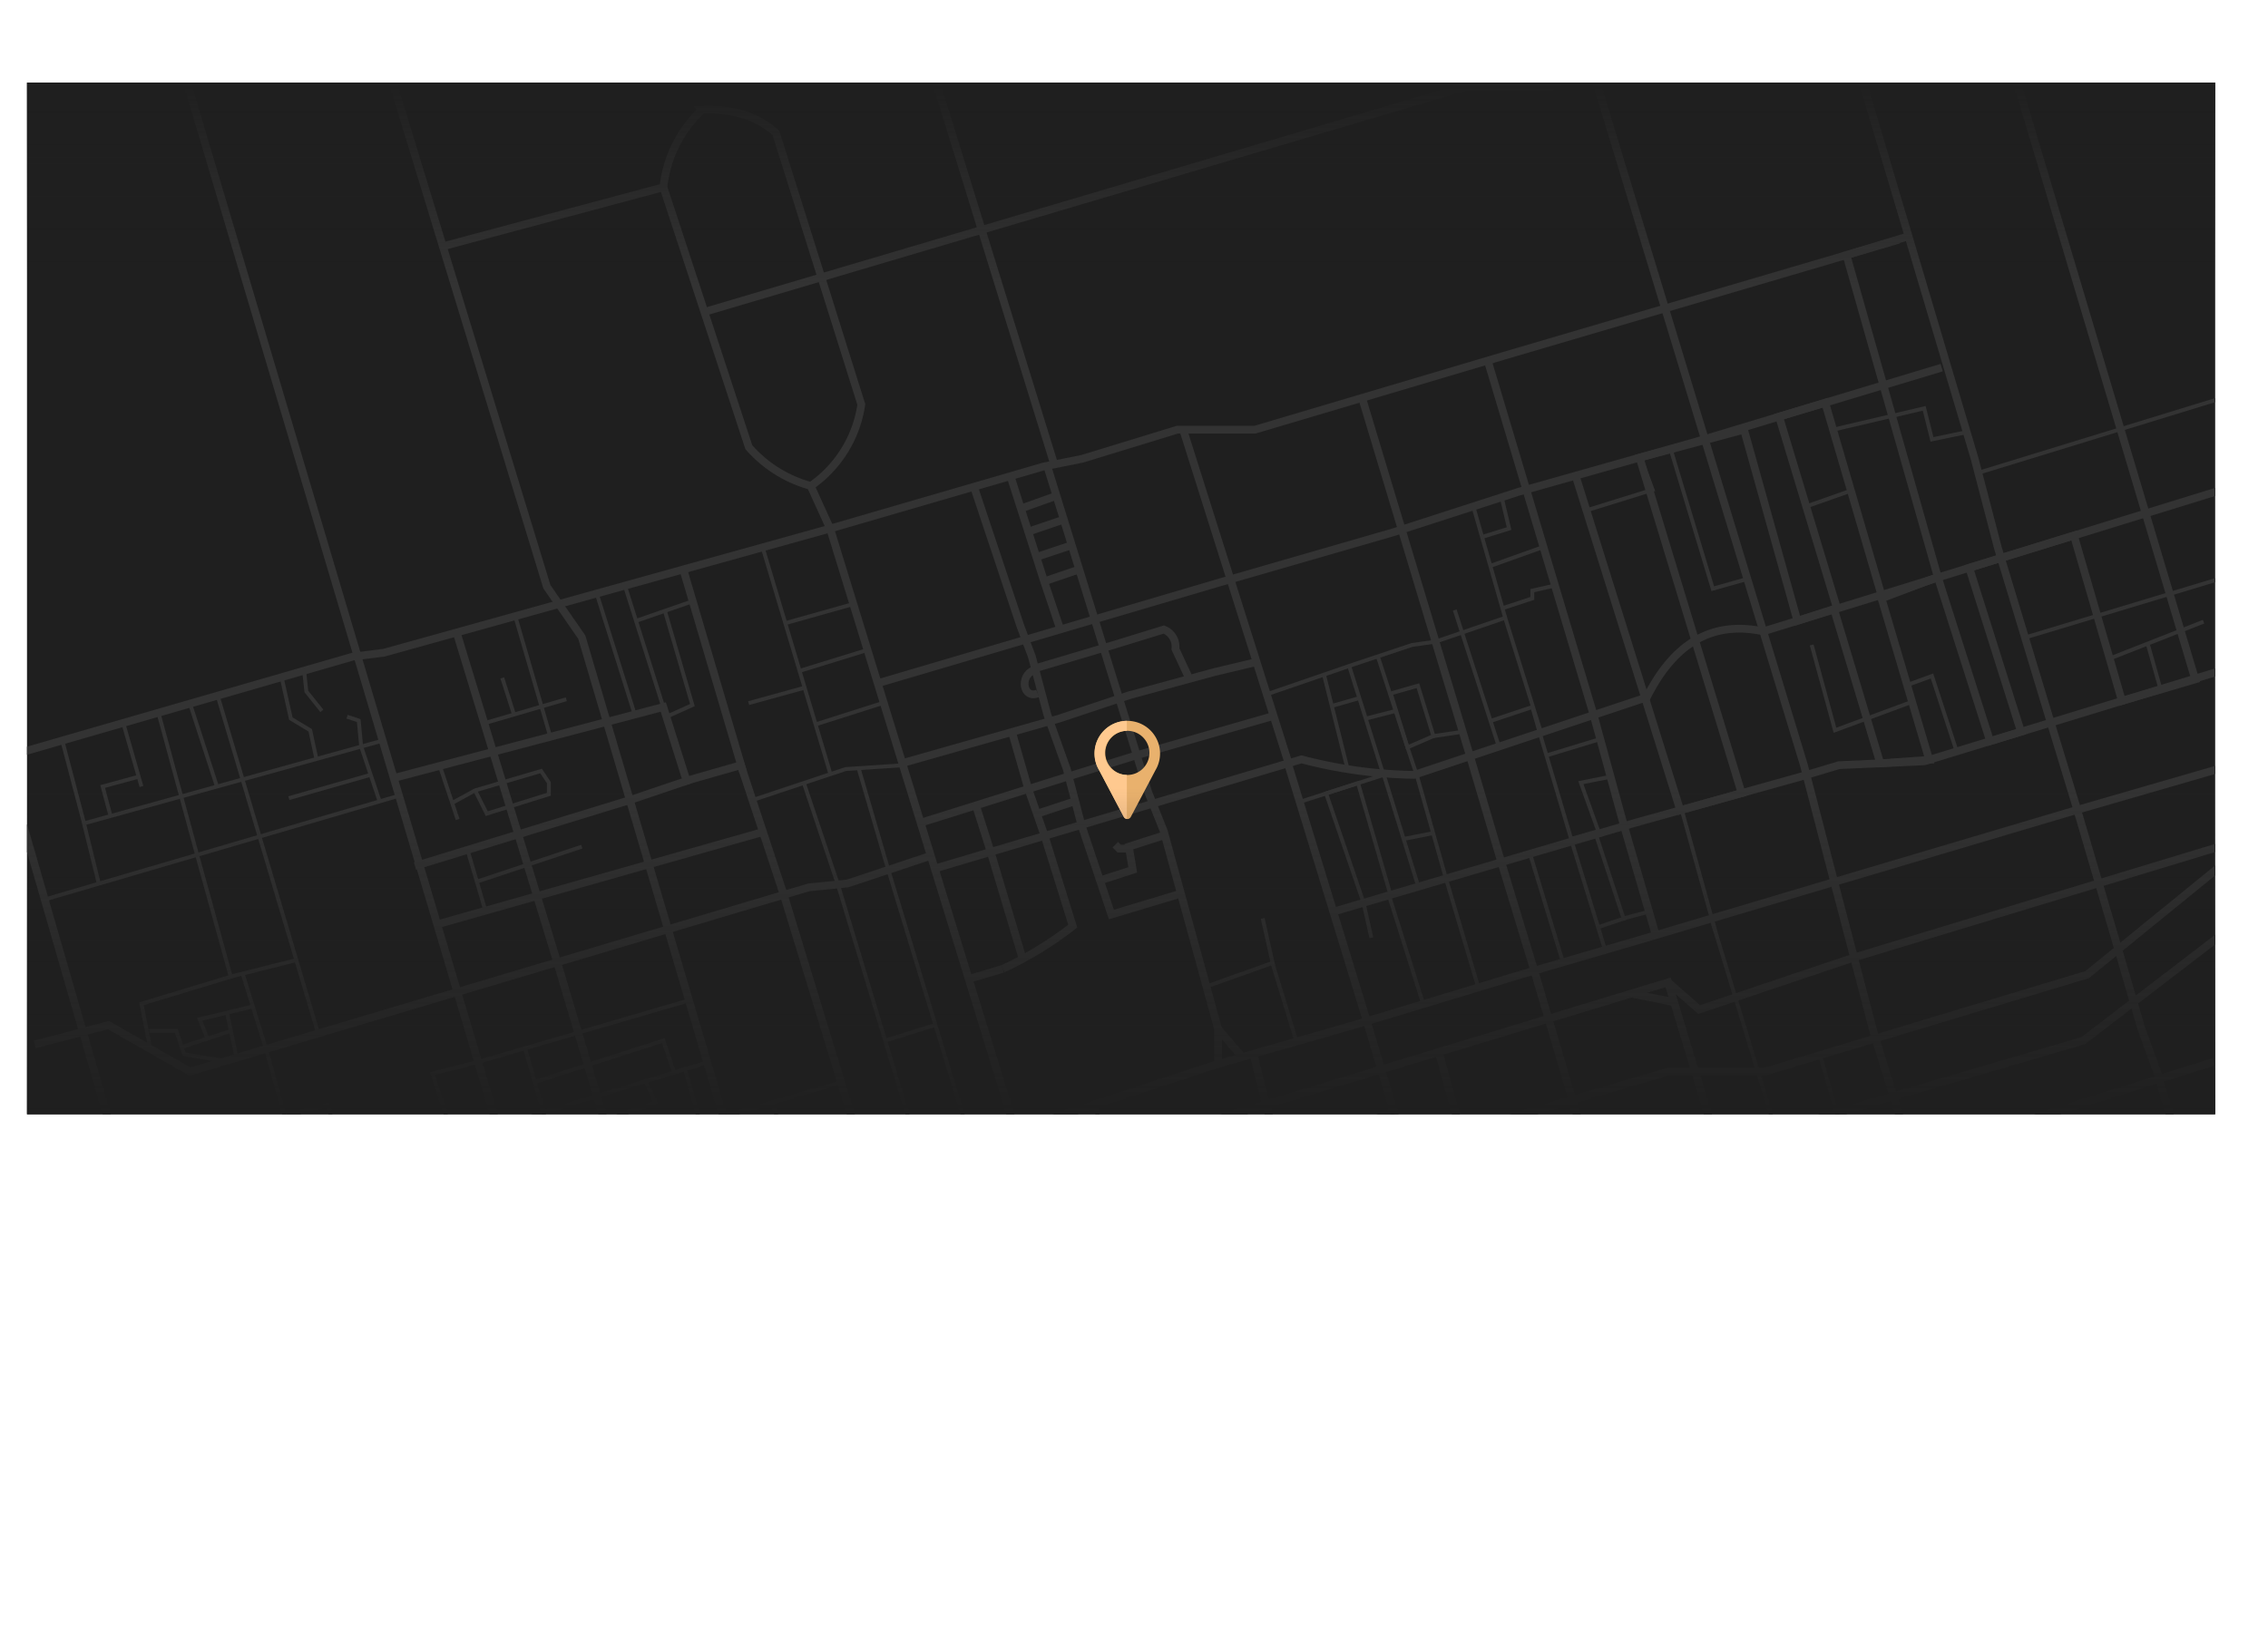 <svg xmlns="http://www.w3.org/2000/svg" xmlns:xlink="http://www.w3.org/1999/xlink" viewBox="0 0 584.57 424.57"><defs><style>.cls-1,.cls-4,.cls-5{fill:none;}.cls-2{clip-path:url(#clip-path);}.cls-3{fill:#1f1f1f;}.cls-4,.cls-5{stroke:#333;stroke-miterlimit:10;}.cls-4{stroke-width:2px;}.cls-6{fill:#e9b16d;}.cls-7{fill:#ffc98f;}.cls-8{fill:url(#linear-gradient);}.cls-9{fill:url(#linear-gradient-2);}</style><clipPath id="clip-path"><polygon class="cls-1" points="570.96 287.29 258.07 287.29 6.96 287.29 6.96 197.93 6.96 21.29 238.7 21.29 475.96 21.29 570.96 21.29 570.96 287.29"/></clipPath><linearGradient id="linear-gradient" x1="288.96" y1="203.28" x2="288.96" y2="287.28" gradientUnits="userSpaceOnUse"><stop offset="0" stop-color="#1f1f1f" stop-opacity="0"/><stop offset="1" stop-color="#1f1f1f"/></linearGradient><linearGradient id="linear-gradient-2" x1="217.96" y1="199.28" x2="217.96" y2="251.28" gradientTransform="translate(71 -178)" xlink:href="#linear-gradient"/></defs><title>locationWMarker</title><g id="Layer_2" data-name="Layer 2"><g id="Layer_2-2" data-name="Layer 2"><g class="cls-2"><polygon class="cls-3" points="570.96 400.29 258.07 400.29 6.96 400.29 6.96 269.95 6.96 12.29 238.7 12.29 475.96 12.29 570.96 12.29 570.96 400.29"/><polyline class="cls-4" points="8.96 269.29 27.96 264.29 48.96 276.29 208.46 228.78 218.46 227.78 226.39 225.14 239.46 220.78"/><path class="cls-4" d="M241.46,223.78l94-28a121,121,0,0,0,29,4l60-20c6.73-13.43,16.39-19.91,30-17L572,126.51"/><polyline class="cls-4" points="0.96 195.28 90.96 169.28 98.96 168.28 213.96 136.28 265.96 305.29 295.96 375.29"/><polyline class="cls-4" points="489.46 61.78 387.46 91.78 323.46 110.78 303.46 110.78 278.96 118.28 268.96 120.28 213.96 136.28 208.96 125.28"/><polyline class="cls-4" points="269.96 120.28 295.96 204.28 299.96 214.28 313.96 265.29 313.96 274.29"/><polyline class="cls-4" points="250.96 125.28 262.96 161.28 265.96 169.28 269.96 184.28 274.96 198.28 278.73 212.69 286.46 235.78 304.38 230.39"/><polyline class="cls-4" points="283.51 226.99 291.96 224.28 290.96 218.28 300.24 215.3"/><polyline class="cls-4" points="287.46 217.78 288.46 218.78 291.04 218.78"/><polyline class="cls-4" points="232.46 196.78 272.96 185.28 290.96 179.28 312.96 173.28 323.46 170.78"/><polyline class="cls-4" points="260.46 122.78 269.14 149.93 273.46 162.78"/><line class="cls-4" x1="278.17" y1="146.81" x2="269.46" y2="149.78"/><line class="cls-4" x1="276.24" y1="140.57" x2="267.2" y2="143.57"/><line class="cls-4" x1="274.19" y1="133.96" x2="265.2" y2="137.01"/><line class="cls-4" x1="272.46" y1="127.78" x2="263.37" y2="131.02"/><polyline class="cls-4" points="226.23 176.16 313.96 150.28 358.96 137.28 391.46 126.78 437.46 113.78 500.46 94.78"/><line class="cls-4" x1="304.96" y1="110.78" x2="331.96" y2="196.28"/><path class="cls-4" d="M266.77,172.31l20.19-6,13-4a4.73,4.73,0,0,1,3,5l3.5,7.5"/><path class="cls-4" d="M266.46,172.78c-3.76,1.51-2.76,7.51,1,6"/><path class="cls-4" d="M260.83,188.73,265,203.28l4.25,12.24,7.25,23.26a93.88,93.88,0,0,1-18,11"/><polyline class="cls-4" points="237.29 212.12 275.45 200.15 293 194.71 328.26 184.58"/><polyline class="cls-4" points="251.55 207.65 255.35 219.65 263.58 247.19"/><line class="cls-4" x1="267.23" y1="209.82" x2="277.96" y2="206.28"/><line class="cls-4" x1="249.69" y1="252.41" x2="258.46" y2="249.78"/><line class="cls-4" x1="319.96" y1="272.28" x2="313.96" y2="265.28"/><polyline class="cls-4" points="313.38 274.48 348.96 264.29 391.96 251.28 424.46 241.78 471.46 227.78 535.46 208.78 571.96 198.21"/><polyline class="cls-4" points="343.66 235.05 420.96 212.28 463.96 200.28 473.96 197.28 495.96 196.28 571.96 173.06"/><polyline class="cls-4" points="383.46 92.97 410.76 184.35 418.6 212.98 426.78 241.09"/><polyline class="cls-4" points="351.07 102.59 378.9 194.97 386.96 222.3 395.46 250.26 411.62 305.06"/><polyline class="cls-5" points="326.5 179 348.96 171.28 363.96 166.28 370 165.43 387.96 159.28 397.19 188.87"/><line class="cls-5" x1="387.96" y1="159.28" x2="379.74" y2="130.57"/><line class="cls-5" x1="357.99" y1="230.83" x2="366.96" y2="259.28"/><polyline class="cls-5" points="394.36 220.12 402.85 248.1 413.74 245.06 405.12 216.95 411.34 215.12 418.46 236.78 425.02 235.05"/><line class="cls-5" x1="411.9" y1="239.06" x2="419.09" y2="236.62"/><line class="cls-5" x1="335" y1="206.75" x2="357.68" y2="199.45"/><polyline class="cls-5" points="356.68 199.78 365.57 228.6 358.39 230.71 350.04 201.91 341.8 204.56 351.46 232.78 353.46 241.78"/><line class="cls-5" x1="361.85" y1="216.28" x2="369.46" y2="214.78"/><line class="cls-5" x1="347.46" y1="198.78" x2="341.29" y2="174.08"/><line class="cls-5" x1="347.75" y1="171.7" x2="356.45" y2="199.36"/><polyline class="cls-5" points="355.13 169.23 358.32 179.03 363.46 194.78 365.15 199.78 369.29 214.44 372.69 226.5 381.03 254.59"/><polygon class="cls-5" points="365.46 176.78 369.46 189.78 362.77 192.68 358.46 178.78 365.46 176.78"/><line class="cls-5" x1="377" y1="188.66" x2="369.46" y2="189.78"/><line class="cls-5" x1="351.96" y1="185.28" x2="359.72" y2="183.3"/><line class="cls-5" x1="343.27" y1="182.01" x2="350.35" y2="179.98"/><polyline class="cls-5" points="374.96 157.28 386.33 192.5 396.96 189.28 394.96 182.28 384.46 185.78"/><polyline class="cls-5" points="381.99 138.44 388.96 136.28 387.05 128.21"/><line class="cls-5" x1="384.46" y1="145.78" x2="398.46" y2="140.78"/><polyline class="cls-5" points="387.25 156.81 394.96 154.28 394.96 152.28 400.78 150.95"/><polyline class="cls-5" points="310.95 254.33 327.96 248.28 334.16 268.52"/><line class="cls-5" x1="325.46" y1="236.78" x2="328.15" y2="248.89"/><polyline class="cls-4" points="478.96 17.29 508.96 118.28 514.96 141.28 527.96 184.28 534.96 207.28 544.96 241.28 551.96 265.29 555.96 276.29 571.96 330.29"/><polyline class="cls-4" points="409.96 16.29 464.96 197.28 471.96 224.28 482.96 266.29 512.96 363.29 522.46 387.79"/><polyline class="cls-4" points="496.48 400.29 565.46 365.79 572.46 352.79"/><polyline class="cls-4" points="299.96 388.29 295.96 375.29 309.96 385.29"/><path class="cls-4" d="M260,400.28l91-27c11.24-1,20.85-4.85,28-13l82-52,109.5-34.5"/><line class="cls-4" x1="420.96" y1="256.28" x2="430.96" y2="258.28"/><line class="cls-5" x1="312.46" y1="384.78" x2="282.11" y2="284.78"/><polyline class="cls-4" points="59.96 385.29 429.96 276.29 454.96 276.29 537.96 251.28 572.96 222.78"/><polyline class="cls-4" points="6.96 364.29 261.72 291.5 313.96 274.29"/><line class="cls-4" x1="0.96" y1="195.28" x2="60.96" y2="403.28"/><line class="cls-4" x1="41.96" y1="0.28" x2="167.96" y2="424.28"/><polyline class="cls-4" points="96.96 7.29 140.96 151.28 149.96 164.28 193.25 311.06"/><polyline class="cls-4" points="143.65 342.49 176.96 333.29 185.96 327.29 264.96 303.29"/><polyline class="cls-4" points="69.96 405.29 536.96 268.29 583.96 232.28"/><polyline class="cls-4" points="163.96 399.29 178.96 396.29 180.96 400.29 439.69 321.77"/><polyline class="cls-4" points="478.96 407.29 469.96 383.29 448.96 316.29 429.96 253.28 265.34 303.26"/><polyline class="cls-4" points="581.96 215.28 477.87 246.86 437.96 260.29 429.96 253.28"/><polyline class="cls-4" points="396.96 413.29 352.3 263.28 331.96 196.83"/><polyline class="cls-4" points="101.49 200.59 170.96 182.28 176.96 201.28 190.96 197.28 202.02 230.7 223.89 302.31"/><line class="cls-4" x1="176.12" y1="146.81" x2="191.56" y2="199.11"/><polyline class="cls-4" points="106.96 223.28 162.35 206.28 177.95 201"/><polyline class="cls-4" points="117.7 163.07 143.62 248.09 157.96 296.29 132.48 304.9"/><line class="cls-4" x1="112.7" y1="238.32" x2="196.66" y2="214.5"/><polyline class="cls-5" points="120.5 219.13 122.81 226.96 125.11 234.8"/><line class="cls-5" x1="149.96" y1="218.28" x2="122.96" y2="227.28"/><polyline class="cls-5" points="117.96 211.28 116.45 206.73 113.37 197.46"/><polyline class="cls-5" points="116.54 207.02 122.46 203.78 139.46 198.78 141.46 201.78 141.46 204.78 125.46 209.78 122.46 203.78"/><line class="cls-5" x1="124.83" y1="186.46" x2="145.96" y2="180.28"/><line class="cls-5" x1="132.81" y1="158.87" x2="141.84" y2="189.96"/><line class="cls-5" x1="129.46" y1="174.78" x2="132.48" y2="184.22"/><line class="cls-5" x1="161.07" y1="151" x2="171.18" y2="182.99"/><line class="cls-5" x1="153.8" y1="153.03" x2="163.6" y2="184.22"/><line class="cls-5" x1="163.93" y1="160.07" x2="178.54" y2="155.01"/><polyline class="cls-5" points="171.46 157.78 178.46 181.78 171.75 184.8"/><polyline class="cls-5" points="193.94 206.28 217.96 198.28 232.96 197.28"/><polyline class="cls-5" points="135.32 270.26 141.96 293.29 130.31 297.58"/><line class="cls-5" x1="128.46" y1="290.36" x2="182.56" y2="273.82"/><polyline class="cls-5" points="137.83 278.96 170.96 268.29 173.74 276.52 176.57 275.65 180.96 291.29 186.94 289.64"/><polyline class="cls-5" points="144.46 292.79 168.96 284.29 166.46 278.79"/><line class="cls-5" x1="215.96" y1="279.28" x2="157.65" y2="296.39"/><line class="cls-5" x1="240.96" y1="264.28" x2="228.15" y2="268.28"/><line class="cls-5" x1="196.46" y1="140.78" x2="213.96" y2="199.28"/><line class="cls-5" x1="227.77" y1="181.17" x2="210.23" y2="186.76"/><line class="cls-5" x1="223.59" y1="167.57" x2="206.11" y2="172.96"/><line class="cls-5" x1="219.94" y1="155.73" x2="202.44" y2="160.65"/><line class="cls-5" x1="192.96" y1="181.28" x2="207.38" y2="177.3"/><polyline class="cls-5" points="207.2 201.87 215.96 228.03 237.29 298.48"/><polyline class="cls-5" points="221.3 198.06 228.96 224.28 250.36 294.75"/><line class="cls-5" x1="56.01" y1="179.09" x2="81.96" y2="266.28"/><line class="cls-5" x1="11.53" y1="231.91" x2="102.84" y2="205.15"/><polyline class="cls-5" points="15.9 190.34 21.4 211.28 25.46 227.78"/><line class="cls-5" x1="98.62" y1="190.95" x2="21.66" y2="212.28"/><line class="cls-5" x1="31.63" y1="185.93" x2="36.46" y2="202.78"/><polyline class="cls-5" points="28.5 210.39 26.46 202.78 35.73 200.25"/><polyline class="cls-5" points="40.73 183.37 50.8 220.4 59.46 251.78 62.79 250.95 76.38 247.53"/><line class="cls-5" x1="48.87" y1="181.09" x2="55.92" y2="202.78"/><polyline class="cls-5" points="72.63 174.78 74.96 185.28 79.96 188.28 81.56 195.68"/><polyline class="cls-5" points="78.39 172.91 78.96 178.28 82.96 183.28"/><polyline class="cls-5" points="89.46 184.78 92.46 185.78 93.1 192.48 95.48 199.58 97.84 206.61"/><line class="cls-5" x1="74.46" y1="205.78" x2="95.46" y2="199.78"/><polyline class="cls-5" points="62.46 250.78 68.56 270.45 88.16 341.09"/><polyline class="cls-5" points="38.74 270.45 36.46 258.79 60.14 251.61"/><line class="cls-5" x1="58.46" y1="260.78" x2="60.96" y2="272.71"/><polyline class="cls-5" points="65.16 259.49 51.46 262.79 53.46 267.79 59.46 265.79"/><polyline class="cls-5" points="38.46 265.79 45.46 265.79 46.76 269.68 47.46 271.79 58.04 273.58"/><line class="cls-5" x1="53.46" y1="267.78" x2="46.84" y2="269.93"/><line class="cls-5" x1="38.46" y1="322.78" x2="79.83" y2="311.06"/><polyline class="cls-5" points="42.51 339.33 95.46 323.79 99.75 337.78"/><polyline class="cls-5" points="73.39 287.84 84.46 284.79 95.46 323.79"/><polyline class="cls-5" points="128.46 328.79 111.46 276.79 123.24 273.79 177.58 257.92"/><polyline class="cls-5" points="90.8 307.27 107.08 303.29 119.16 300.33"/><line class="cls-5" x1="115.73" y1="333.21" x2="107.46" y2="303.78"/><polyline class="cls-5" points="229.76 313.98 235.33 333.62 242.52 354.66 221.94 360.7 219.46 354.79 188.46 363.79 199.46 401.79"/><line class="cls-5" x1="183.78" y1="348.81" x2="188.46" y2="363.78"/><polyline class="cls-5" points="141.03 333.66 150.46 330.79 157.46 331.79 176.46 323.79 208.46 313.79 209.81 320.04 212.46 331.79 232.73 324.48 258.46 316.79 260.83 326.11 267.73 347.27 284.46 404.79"/><line class="cls-5" x1="167.96" y1="353.47" x2="174.24" y2="374.69"/><line class="cls-5" x1="152.03" y1="370.68" x2="171.16" y2="364.28"/><polyline class="cls-5" points="192.86 378.99 224.46 369.79 235.46 403.79"/><line class="cls-5" x1="194.34" y1="384.08" x2="226.05" y2="374.69"/><line class="cls-5" x1="203.43" y1="375.92" x2="204.71" y2="381.01"/><line class="cls-5" x1="195.78" y1="389.05" x2="206.46" y2="384.78"/><polyline class="cls-5" points="248.98 379.64 255.96 401.29 262.19 399.63 264.96 398.8 257.62 377.02"/><polyline class="cls-4" points="323.06 271.7 326.56 285.85 329.94 296.8 361.96 400.29"/><line class="cls-4" x1="359.28" y1="286.74" x2="329.96" y2="297.28"/><polyline class="cls-4" points="370.83 271.23 385.96 326.29 415.96 317.29 429.96 363.29 449.96 355.29 451.96 363.29 447.96 365.29"/><line class="cls-4" x1="415.67" y1="317.37" x2="411.62" y2="305.06"/><polyline class="cls-5" points="429.48 299.82 431.96 307.29 413.96 312.29"/><polyline class="cls-5" points="324.53 330.61 326.96 341.29 302.07 350.54"/><line class="cls-5" x1="306.79" y1="335.81" x2="314.51" y2="359.76"/><polyline class="cls-5" points="316.71 345.1 318.46 352.79 325.86 356.31"/><line class="cls-5" x1="312.84" y1="354.56" x2="318.68" y2="352.89"/><polyline class="cls-5" points="299.85 364.29 296.46 352.79 302.46 350.79"/><line class="cls-5" x1="275.35" y1="345.03" x2="282.88" y2="369.36"/><line class="cls-5" x1="194.22" y1="324.78" x2="199.96" y2="344.28"/><line class="cls-5" x1="199.17" y1="284.21" x2="205.78" y2="307.48"/><polyline class="cls-4" points="406.11 122.65 433.08 208.9 448.9 204.49 422.6 117.99 449.52 110.78 463.28 160.06 473.46 156.78 458.56 107.42 470.44 103.84 485.07 153.88 499.49 148.88 475.92 65.77 491.92 60.91"/><polyline class="cls-4" points="472.78 157.28 484.64 196.8 497.25 195.89 484.96 154.28 499.46 148.78 512.95 191.09 520.91 188.66 507.56 146.39 534.55 138.06 546.93 180.71 565.81 175.15 516.46 9.79"/><polyline class="cls-5" points="408.9 131.58 425.96 126.28 422.96 118.28 430.62 115.84 441.46 151.78 450.37 149.26"/><polyline class="cls-5" points="465.55 130.57 477.06 126.51 472.47 110.78 495.96 105.28 497.96 113.28 506.92 111.42 509.9 121.9 575.46 101.78"/><polyline class="cls-5" points="466.96 166.28 472.96 188.28 492.83 180.94 491.56 176.62 497.96 174.28 504.33 193.73 528.58 186.32 521.94 164.37 571.96 149.28"/><line class="cls-5" x1="543.76" y1="169.78" x2="567.96" y2="160.28"/><line class="cls-5" x1="553.56" y1="165.94" x2="556.85" y2="177.62"/><polyline class="cls-5" points="396.96 189.28 404.96 216.28 411.96 214.28 407.46 201.78 415.12 200.26"/><line class="cls-5" x1="398.59" y1="194.77" x2="412.46" y2="190.55"/><polyline class="cls-5" points="457.81 291.5 475.96 354.29 492.96 349.29 473.42 286.93 469.1 272.03"/><line class="cls-5" x1="440.96" y1="236.28" x2="460.21" y2="299.82"/><line class="cls-5" x1="433.46" y1="208.78" x2="442.06" y2="239.9"/><line class="cls-4" x1="236.96" y1="7.28" x2="271.72" y2="119.73"/><path class="cls-4" d="M114.14,63.51,171,48.28l22,67a32.42,32.42,0,0,0,16,10,31,31,0,0,0,13-21l-22-70c-5.52-5.1-13.11-6.29-19-6a31.72,31.72,0,0,0-10,20"/><polyline class="cls-4" points="181.52 80.43 377.96 22.29 399.96 22.29 422.96 8.29"/><path class="cls-6" d="M299,194.28a8.43,8.43,0,0,0-16.86,0,8.29,8.29,0,0,0,.76,3.49h0l.07.14c.1.21.21.42.33.62l6.37,12.07a1,1,0,0,0,1.8,0l6.37-12.07c.12-.2.23-.41.33-.62l.07-.14h0A8.44,8.44,0,0,0,299,194.28Zm-8.43,5.52a5.69,5.69,0,1,1,5.69-5.69A5.69,5.69,0,0,1,290.53,199.8Z"/><path class="cls-7" d="M290.44,199.8a5.69,5.69,0,0,1,0-11.38v-2.57a8.43,8.43,0,0,0-8.34,8.43,8.29,8.29,0,0,0,.76,3.49h0l.07.14c.1.21.21.42.33.62l6.37,12.07a1,1,0,0,0,.81.53Z"/></g><rect class="cls-8" x="6.96" y="203.28" width="564" height="84"/><rect class="cls-9" x="6.96" y="21.28" width="564" height="52" transform="translate(577.92 94.57) rotate(180)"/></g></g></svg>